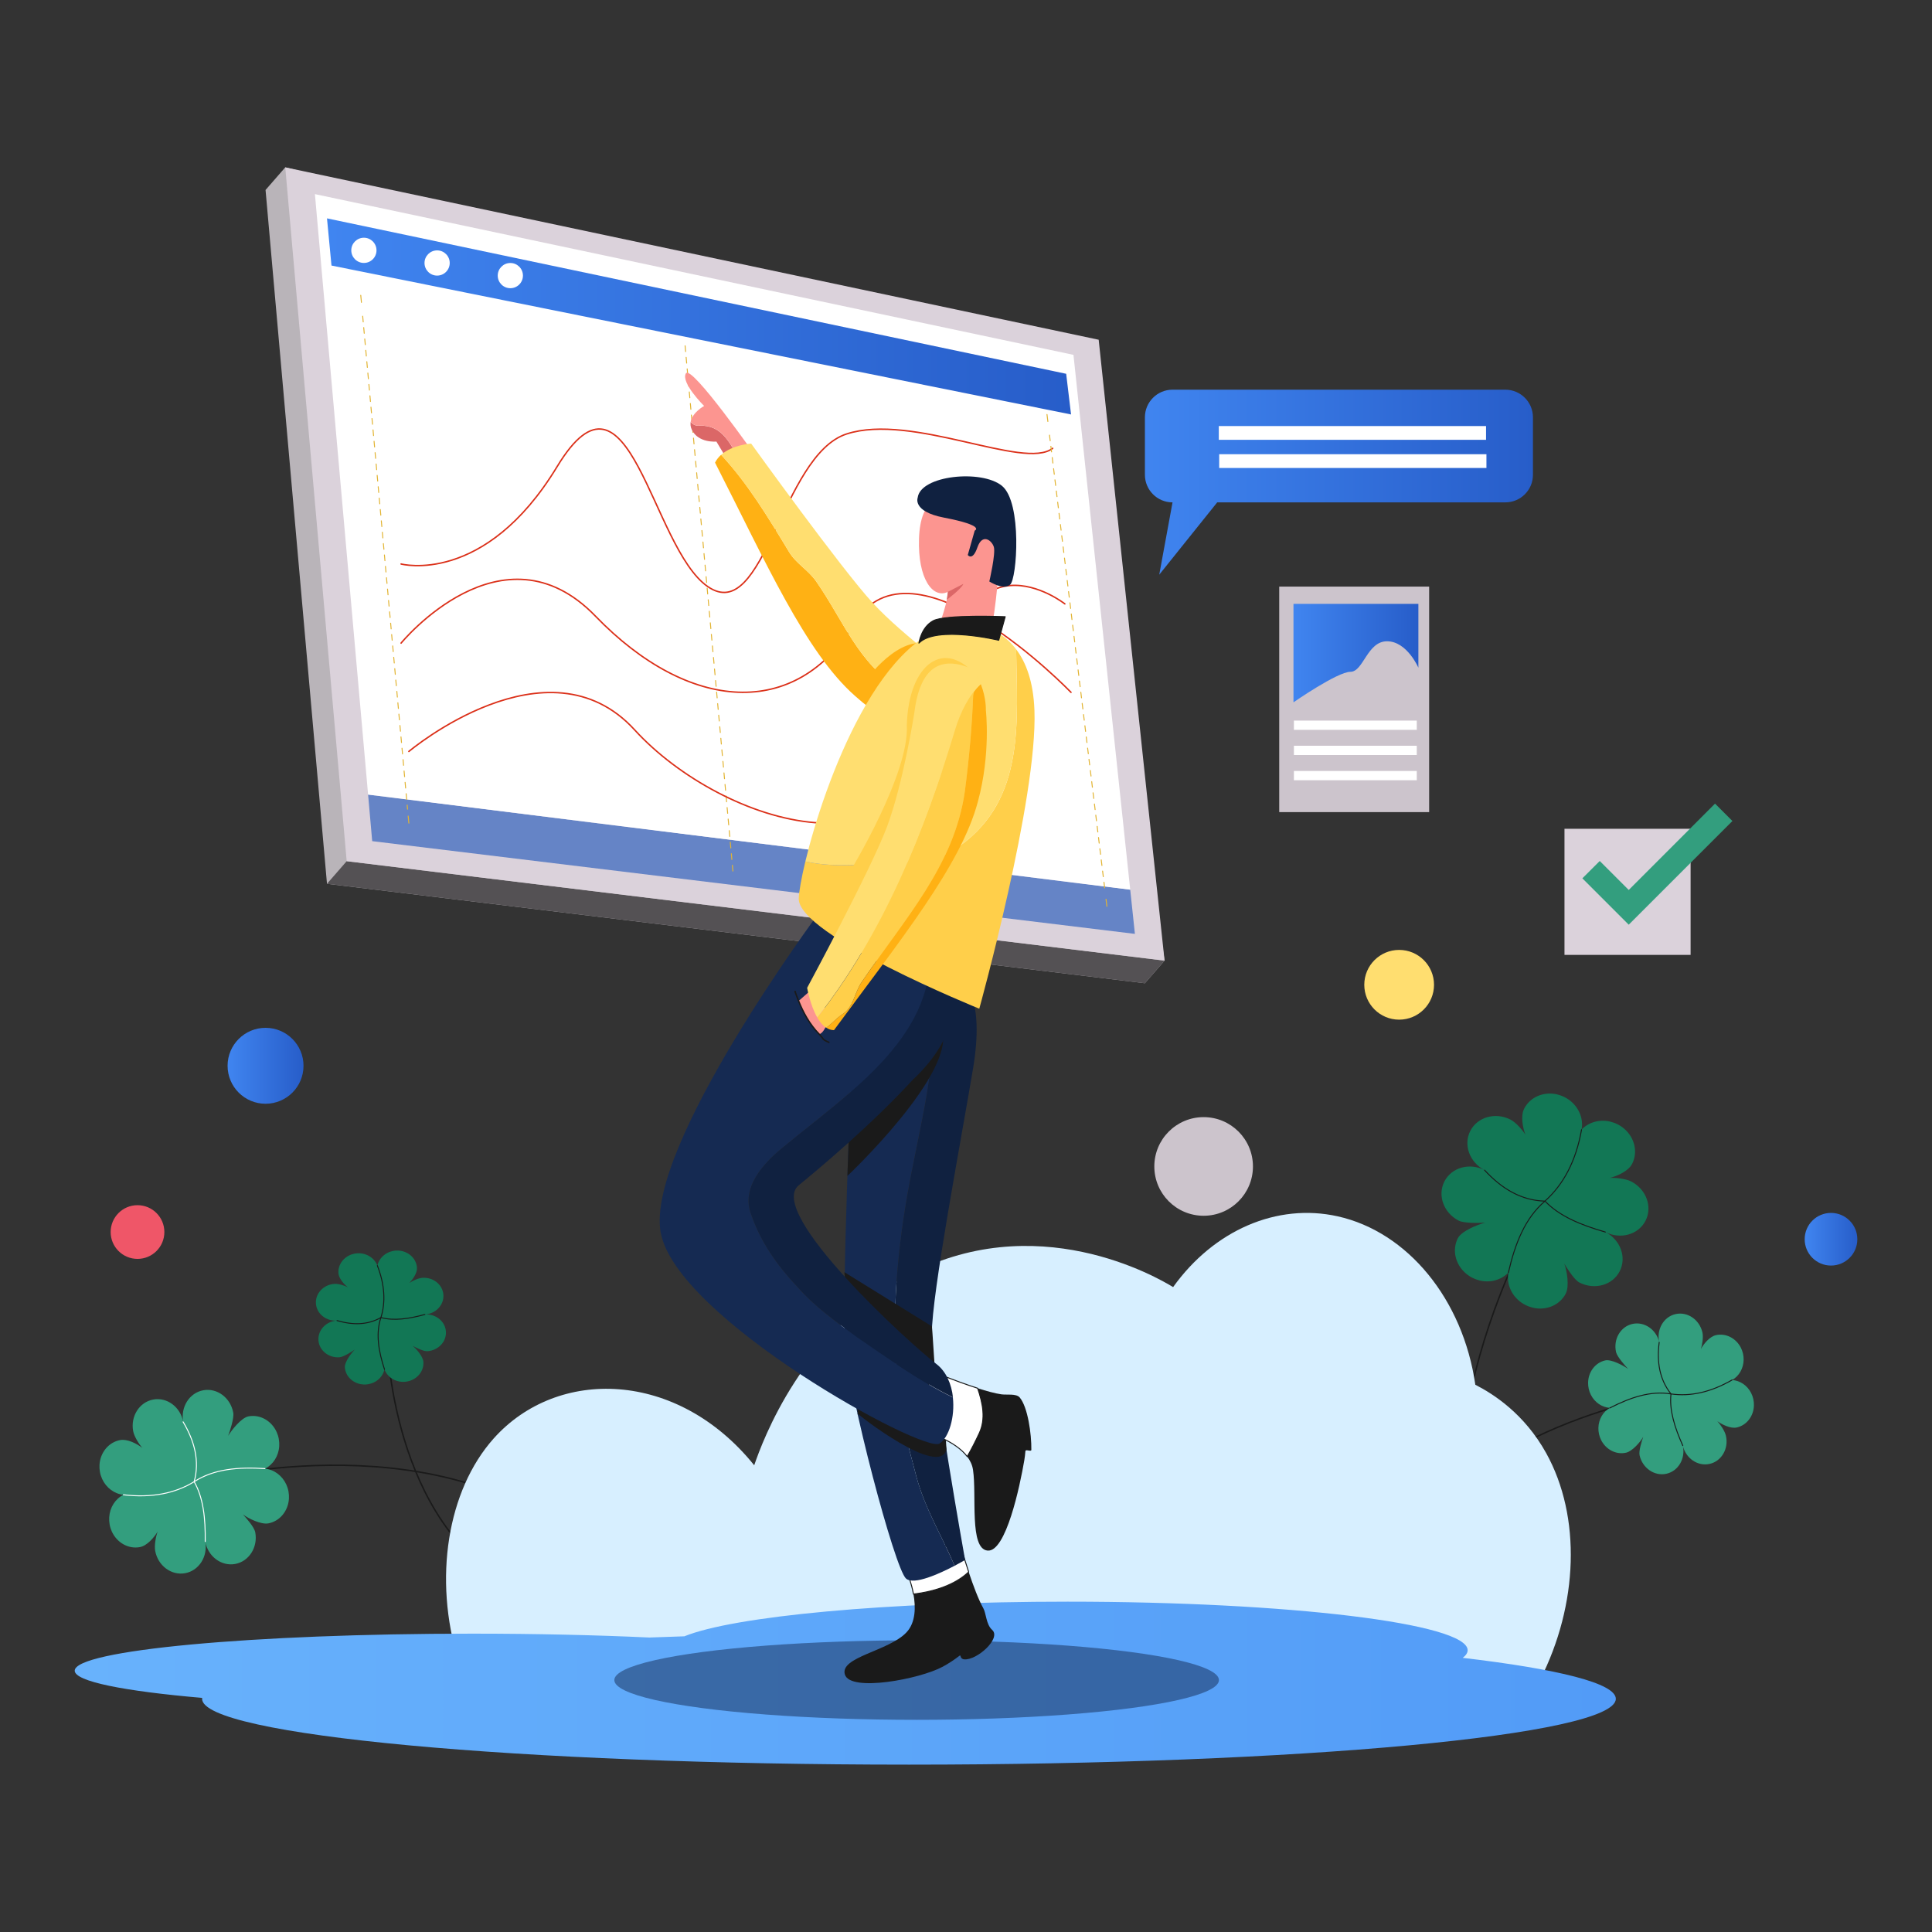 <svg xml:space="preserve" style="enable-background:new 0 0 4000 4000;" viewBox="0 0 4000 4000" y="0px" x="0px" xmlns:xlink="http://www.w3.org/1999/xlink" xmlns="http://www.w3.org/2000/svg" id="Layer_1" version="1.1">
<rect x="0" y="0" width="4000" height="4000" fill="#333333" stroke="none"/>
<style type="text/css">
	
		.Graphic_x0020_Style_x0020_26{fill:#FFFFFF;stroke:#1A1A1A;stroke-width:2;stroke-linecap:round;stroke-linejoin:round;stroke-miterlimit:10;}
	.Graphic_x0020_Style_x0020_129{fill:#1A1A1A;}
	.Graphic_x0020_Style_x0020_12{fill:#339E7E;}
	.Graphic_x0020_Style_x0020_115{fill:url(#SVGID_1_);}
	.Graphic_x0020_Style_x0020_13{fill:url(#SVGID_2_);}
	
		.Graphic_x0020_Style_x0020_14{fill:none;stroke:#1A1A1A;stroke-width:3;stroke-linecap:round;stroke-linejoin:round;stroke-miterlimit:10;}
	.Graphic_x0020_Style_x0020_143{fill:#FFCF4A;}
	.Graphic_x0020_Style_x0020_122{fill:#FFB114;}
	.Graphic_x0020_Style_x0020_15{fill:#FFCF4A;}
	.Graphic_x0020_Style_x0020_144{fill:#DB6767;}
	.Graphic_x0020_Style_x0020_128{fill:#102140;}
	.Graphic_x0020_Style_x0020_16{fill:#DB6767;}
	
		.Graphic_x0020_Style_x0020_17{fill:none;stroke:#FFFFFF;stroke-width:2;stroke-linecap:round;stroke-linejoin:round;stroke-miterlimit:10;}
	
		.Graphic_x0020_Style_x0020_45{fill:none;stroke:#1A1A1A;stroke-width:3;stroke-linecap:round;stroke-linejoin:round;stroke-miterlimit:10;}
	
		.Graphic_x0020_Style_x0020_46{fill:none;stroke:#1A1A1A;stroke-width:2;stroke-linecap:round;stroke-linejoin:round;stroke-miterlimit:10;}
	.Graphic_x0020_Style_x0020_102{fill:#FFFFFF;}
	.Graphic_x0020_Style_x0020_136{fill:url(#SVGID_3_);}
	.Graphic_x0020_Style_x0020_120{fill:#6584C6;}
	.st0{fill:#B9B4B9;}
	.st1{fill:#545154;}
	.st2{fill:#DBD2DB;}
	.st3{fill:#FFFFFF;}
	
		.st4{fill:none;stroke:#E2B433;stroke-width:2;stroke-linecap:round;stroke-linejoin:round;stroke-miterlimit:10;stroke-dasharray:12;}
	.st5{fill:none;stroke:#DB3019;stroke-width:3;stroke-linecap:round;stroke-linejoin:round;stroke-miterlimit:10;}
	.st6{fill:url(#SVGID_4_);}
	.st7{fill:#127755;}
	.st8{fill:#339E7E;}
	.st9{fill:#D7EFFF;}
	.st10{fill:url(#SVGID_5_);}
	.st11{opacity:0.5;fill:#152A52;}
	.st12{fill:#FC9590;}
	.st13{fill:#FFDE70;}
	.st14{fill:#FFB114;}
	.st15{fill:#1A1A1A;}
	.st16{fill:#152A52;}
	.st17{fill:#102140;}
	.st18{fill:url(#SVGID_6_);}
	.st19{fill:#EF5668;}
	.st20{fill:#CCC4CC;}
	.st21{fill:url(#SVGID_7_);}
	.st22{fill:#1A1A1A;stroke:#1A1A1A;stroke-width:2;stroke-linecap:round;stroke-linejoin:round;stroke-miterlimit:10;}
	.st23{fill:url(#SVGID_8_);}
	.st24{fill:url(#SVGID_9_);}
	.st25{fill:none;stroke:#E2B433;stroke-width:2;stroke-linecap:round;stroke-linejoin:round;}
	.st26{fill:none;stroke:#E2B433;stroke-width:2;stroke-linecap:round;stroke-linejoin:round;stroke-dasharray:11.818,11.818;}
	.st27{fill:none;stroke:#E2B433;stroke-width:2;stroke-linecap:round;stroke-linejoin:round;stroke-dasharray:11.657,11.657;}
</style>
<linearGradient y2="0" x2="1" y1="0" x1="0" gradientUnits="userSpaceOnUse" id="SVGID_1_">
	<stop style="stop-color:#4085F0" offset="0"></stop>
	<stop style="stop-color:#275DC9" offset="1"></stop>
</linearGradient>
<linearGradient y2="0" x2="1" y1="0" x1="0" gradientUnits="userSpaceOnUse" id="SVGID_2_">
	<stop style="stop-color:#4085F0" offset="0"></stop>
	<stop style="stop-color:#275DC9" offset="1"></stop>
</linearGradient>
<linearGradient y2="0" x2="1" y1="0" x1="0" gradientUnits="userSpaceOnUse" id="SVGID_3_">
	<stop style="stop-color:#4085F0" offset="0"></stop>
	<stop style="stop-color:#275DC9" offset="1"></stop>
</linearGradient>
<g>
	<g>
		<polygon points="549.8,393.3 677,1829.8 2370.3,2035.7 2411.1,1988.9 2233.8,750.2 590.6,346.5" class="st0"></polygon>
		<polygon points="717.8,1783 677,1829.8 2370.3,2035.7 2411.1,1988.9" class="st1"></polygon>
		<polygon points="590.6,346.5 717.8,1783 2411.1,1988.9 2274.7,703.4" class="st2"></polygon>
		<polygon points="762.1,1645.1 770.6,1741.5 2349.7,1933.5 2340,1842" class="Graphic_x0020_Style_x0020_120"></polygon>
		<polygon points="2222.5,734.7 652,401.9 762.1,1645.1 2340,1842" class="st3"></polygon>
		<line y2="1808.8" x2="1517.9" y1="715.9" x1="1418.4" class="st4"></line>
		<path d="M830.4,1167.7c0,0,173.1,45.8,323.1-201.7c150-247.5,194.4,167.3,311.9,248.5
			c117.5,81.2,151.6-271.8,287.3-316s368.1,75.7,426.7,29.7" class="st5"></path>
		<path d="M830.4,1331.5c0,0,209.3-255.7,402.6-55.7s415.3,214.5,535.4,15.3s449,142.3,449,142.3" class="st5"></path>
		<path d="M846.5,1555.8c0,0,287.3-241.9,467.5-44.6s602.8,331.5,637.7-50.4c34.9-382,253-210.5,253-210.5" class="st5"></path>
		<linearGradient y2="655.104" x2="2217.482" y1="655.104" x1="677.015" gradientUnits="userSpaceOnUse" id="SVGID_4_">
			<stop style="stop-color:#4085F0" offset="0"></stop>
			<stop style="stop-color:#275DC9" offset="1"></stop>
		</linearGradient>
		<polygon points="677,452.1 2207.4,773.9 2217.5,858.1 686.3,549.8" class="st6"></polygon>
		<circle r="26.1" cy="518.3" cx="753.4" class="Graphic_x0020_Style_x0020_102"></circle>
		<circle r="26.1" cy="544.5" cx="905" class="Graphic_x0020_Style_x0020_102"></circle>
		<circle r="26.1" cy="570.6" cx="1056.6" class="Graphic_x0020_Style_x0020_102"></circle>
	</g>
	<g>
		<path d="M3198.7,2486.7c0,0-292.5,474.2-125.1,873.6" class="Graphic_x0020_Style_x0020_45"></path>
		<g>
			<path d="M3406.9,2527.4c-14.8,28.9-52,39.3-83.1,23.4c31.1,16,44.4,52.3,29.6,81.2c-14.8,28.9-52,39.3-83.2,23.4
				c-11.3-5.8-25.5-29.4-31.6-39.3c5.8,15.1,10.8,47.1,3.2,62c-12.5,24.4-40.8,35.7-68.1,29.4c-5.3-1.3-10.6-3.2-15.7-5.8
				c-5.1-2.6-9.8-5.8-13.9-9.4c-17-14.9-25.1-37-21-57.8c-14.5,15.4-37.2,21.8-59.2,16.7c-5.3-1.3-10.6-3.2-15.7-5.8
				c-5.1-2.6-9.8-5.8-13.9-9.4c-21.1-18.4-28.4-48.1-16-72.4c7.6-14.9,41-28.2,56.6-32.3c-11.5,0.8-43.4,1.7-54.8-4.1
				c-31.1-15.9-44.4-52.3-29.6-81.2c14.8-28.9,52-39.3,83.2-23.4c-31.1-16-44.4-52.3-29.6-81.2c14.8-28.9,52-39.3,83.2-23.4
				c11.3,5.8,24.9,21.6,31,31.4c-5.8-15.1-10.3-39.3-2.6-54.2c12.5-24.4,40.8-35.7,68.1-29.4c5.3,1.3,10.6,3.2,15.7,5.8
				c5.1,2.6,9.8,5.8,13.9,9.4c17,14.9,25.1,37,21,57.8c14.5-15.4,37.2-21.8,59.2-16.7c5.3,1.3,10.6,3.2,15.7,5.8
				c5.1,2.6,9.8,5.8,13.9,9.4c21.1,18.4,28.4,48.1,15.9,72.4c-7.6,14.9-30.4,25-46.1,29.1c11.6-0.8,32.9,1.5,44.2,7.3
				C3408.4,2462.2,3421.7,2498.5,3406.9,2527.4z" class="st7"></path>
			<path d="M3073.7,2422.7c35.3,38.3,75.8,62.8,125,64.1c-41.1,34.8-62,88-75.7,147.8" class="Graphic_x0020_Style_x0020_46"></path>
			<path d="M3274.4,2338.9c-11.4,64.6-37.2,113.3-75.7,147.8c29.6,31.2,74.7,49.8,125,64.1" class="Graphic_x0020_Style_x0020_46"></path>
		</g>
	</g>
	<g>
		<path d="M3459.6,2886c0,0-432,63.3-587.5,364.9" class="Graphic_x0020_Style_x0020_45"></path>
		<g>
			<path d="M3539.7,3030.8c-24.7,5.6-49.6-11.4-55.7-38c6.1,26.6-9,52.8-33.7,58.4c-24.7,5.6-49.6-11.4-55.7-38
				c-2.2-9.7,4.8-30,7.6-38.6c-6.1,11.1-22.7,30.1-35.5,33c-20.8,4.8-41.8-6.5-51.7-26c-1.9-3.8-3.4-7.9-4.4-12.3
				c-1-4.4-1.4-8.7-1.3-13c0.4-17.6,9.5-33.6,24-41.5c-16.5-0.9-31.7-11.3-39.6-27c-1.9-3.8-3.4-7.9-4.4-12.3c-1-4.4-1.4-8.7-1.3-13
				c0.4-21.9,14.5-41.1,35.3-45.9c12.7-2.9,37.4,10.4,47.7,17.7c-6.3-6.5-22.8-25.1-25.1-34.8c-6.1-26.6,9-52.8,33.7-58.4
				c24.7-5.6,49.6,11.4,55.7,38c-6.1-26.6,9-52.8,33.7-58.4c24.7-5.6,49.6,11.4,55.7,38c2.2,9.7-0.4,25.7-3.2,34.3
				c6.1-11.1,18.3-25.8,31.1-28.7c20.8-4.7,41.8,6.5,51.7,26c1.9,3.8,3.4,7.9,4.4,12.3c1,4.4,1.4,8.7,1.3,13
				c-0.4,17.6-9.5,33.6-24,41.6c16.5,0.9,31.7,11.3,39.6,27c1.9,3.8,3.4,7.9,4.4,12.3s1.4,8.7,1.3,13c-0.4,21.9-14.5,41.1-35.3,45.9
				c-12.7,2.9-30.2-5.7-40.5-13c6.3,6.5,15.6,20.4,17.8,30.1C3579.5,2999.1,3564.4,3025.2,3539.7,3030.8z" class="st8"></path>
			<path d="M3435.2,2779.1c-5.2,40.3,0.5,76.8,24.4,106.9c-41.5-7.1-83.8,7.1-126.4,28.9" class="Graphic_x0020_Style_x0020_46"></path>
			<path d="M3586,2857.1c-44.4,25.6-86.4,34.6-126.4,28.9c-3.8,33.4,7.7,69.7,24.4,106.9" class="Graphic_x0020_Style_x0020_46"></path>
		</g>
	</g>
	<g>
		<path d="M799.7,2741.3c0,0-3.7,354.1,218.5,516.6" class="Graphic_x0020_Style_x0020_45"></path>
		<g>
			<path d="M918,2680.7c1.5,21-15.7,39.3-38.4,40.8c22.6-1.6,42.2,14.2,43.6,35.2c1.5,21-15.7,39.3-38.4,40.8
				c-8.2,0.6-24-7.8-30.7-11.2c8.3,6.4,21.8,22.6,22.5,33.4c1.2,17.7-10.7,33.5-28,39.1c-3.4,1.1-7,1.8-10.7,2.1
				c-3.7,0.3-7.4,0-10.9-0.6c-14.4-2.6-26.3-12.2-31-25.1c-2.9,13.4-13.4,24.6-27.3,29.1c-3.4,1.1-7,1.8-10.7,2.1
				c-3.7,0.3-7.4,0-10.9-0.6c-17.9-3.2-31.9-17.2-33.1-34.9c-0.8-10.8,13.3-29.4,20.7-36.9c-6.1,4.3-23.5,15.5-31.8,16.1
				c-22.6,1.6-42.2-14.2-43.6-35.2c-1.4-21,15.7-39.3,38.4-40.8c-22.6,1.6-42.2-14.2-43.6-35.2c-1.5-21,15.7-39.3,38.4-40.8
				c8.2-0.6,21.1,3.6,27.8,7.1c-8.3-6.4-18.8-18.4-19.6-29.2c-1.2-17.7,10.7-33.5,28-39.1c3.4-1.1,7-1.8,10.7-2.1
				c3.7-0.3,7.4,0,10.9,0.6c14.4,2.6,26.3,12.2,31,25c2.9-13.4,13.3-24.6,27.3-29.1c3.4-1.1,7-1.8,10.7-2.1c3.7-0.3,7.4,0,10.9,0.6
				c17.9,3.2,31.9,17.2,33.1,34.9c0.8,10.8-8.6,24-15.9,31.6c6.2-4.3,18.8-10.2,27-10.7C897,2644,916.5,2659.7,918,2680.7z" class="st7"></path>
			<path d="M697.8,2734.1c32.4,9.5,63.1,9.5,90.9-6.3c-11.2,33.1-5,69.7,7.4,107.5" class="Graphic_x0020_Style_x0020_46"></path>
			<path d="M781.3,2620.3c15.3,39.7,17.3,75.4,7.4,107.5c26.9,7.4,58.2,2.6,90.9-6.3" class="Graphic_x0020_Style_x0020_46"></path>
		</g>
	</g>
	<g>
		<path d="M402,3067.7c0,0,484.6-130,786,117.6" class="Graphic_x0020_Style_x0020_45"></path>
		<g>
			<path d="M383.4,3257.1c28.6-5.3,47.2-34.6,41.5-65.4c5.7,30.9,33.5,51.6,62.1,46.3c28.6-5.3,47.2-34.6,41.5-65.4
				c-2.1-11.2-18.7-29.5-25.6-37.3c11.5,8.9,37.7,21.4,52.5,18.7c24.1-4.4,41.2-25.9,42.8-51c0.3-4.9,0-9.9-0.9-15
				c-0.9-5.1-2.5-9.9-4.5-14.4c-8.4-18.4-25.3-31.1-44.2-32.9c17-8.5,28.3-26.3,29.5-46.6c0.3-4.9,0-9.9-0.9-15
				c-0.9-5.1-2.5-9.9-4.5-14.4c-10.4-22.9-34-36.8-58.1-32.3c-14.8,2.7-34.8,28-42.3,40.4c3.7-9.7,12.7-36.9,10.6-48.1
				c-5.7-30.9-33.5-51.6-62.1-46.3c-28.6,5.3-47.2,34.6-41.5,65.5c-5.7-30.9-33.5-51.6-62.1-46.3c-28.6,5.3-47.2,34.6-41.5,65.4
				c2.1,11.2,12.1,27,19,34.7c-11.5-8.9-31.1-18.9-45.9-16.2c-24.1,4.5-41.2,25.9-42.8,51c-0.3,4.9,0,9.9,0.9,15
				c0.9,5.1,2.5,9.9,4.5,14.4c8.4,18.4,25.3,31.1,44.2,32.9c-17,8.5-28.3,26.3-29.5,46.6c-0.3,4.9,0,9.9,0.9,15
				c0.9,5.1,2.5,9.9,4.5,14.4c10.4,22.9,34,36.8,58.1,32.3c14.8-2.7,29.3-19.7,36.8-32.1c-3.7,9.7-7.2,28.6-5.1,39.9
				C327,3241.7,354.8,3262.4,383.4,3257.1z" class="st8"></path>
			<path d="M379.1,2943.8c23.9,40.2,34.5,81.3,22.9,123.9c40.5-26.4,91.6-30.7,146.5-27.1" class="Graphic_x0020_Style_x0020_17"></path>
			<path d="M255.5,3094.8c58.5,6.8,106.9-2.8,146.5-27.1c19.2,33.5,23.5,77,22.9,123.9" class="Graphic_x0020_Style_x0020_17"></path>
		</g>
	</g>
	<path d="M948.9,3438c-51.8-168.9-23-352,73.3-459.9c132.1-147.8,380.1-142,539.3,55.6
		c18.2-53.1,99.8-273.5,310.7-389.1c271.2-148.8,526.6,1.8,556.6,20.2c84.5-117.9,215.2-174.6,340.9-146.5
		c144.7,32.3,259.3,171.7,284.8,348.7c37.8,19.2,101.6,60.2,146.7,141.5c73,131.6,66.6,313.8-12.9,470
		C2441.8,3464.9,1695.4,3451.4,948.9,3438z" class="st9"></path>
	<linearGradient y2="3484.811" x2="3345.262" y1="3484.811" x1="154.552" gradientUnits="userSpaceOnUse" id="SVGID_5_">
		<stop style="stop-color:#68B2FC" offset="0"></stop>
		<stop style="stop-color:#529BF7" offset="1"></stop>
	</linearGradient>
	<path d="M3028.4,3432.4c6.7-5.1,10.2-10.4,10.2-15.8c0-55.5-370.8-100.5-828.1-100.5c-374.9,0-691.6,30.2-793.6,71.7
		c-24.5,0.8-48.7,1.6-72.5,2.5c-110.4-5.1-234.9-8-366.6-8c-454.6,0-823.1,34.3-823.1,76.7c0,22.2,101.6,42.3,263.9,56.3
		c-0.1,0.6-0.2,1.3-0.2,1.9c0,75.3,655.2,136.3,1463.5,136.3s1463.5-61,1463.5-136.3C3345.3,3485.1,3226.8,3455.7,3028.4,3432.4z" class="st10"></path>
	<ellipse ry="82.3" rx="625.9" cy="3478.4" cx="1897.8" class="st11"></ellipse>
	<path d="M1448,881.3c-7.5,0.9-13.9-2.4-18-7.9c-0.9,5.1-0.4,10.6,2.4,16.4
		c13.5,28.1,50.8,24.4,50.8,24.4l25.3,42.1l23-3.2C1511.7,918.4,1495.2,879.4,1448,881.3z" class="Graphic_x0020_Style_x0020_16"></path>
	<path d="M1420.1,773c-11.2,19.1,37.7,67.5,37.7,67.5s-24.4,13.3-27.8,32.8c4.1,5.5,10.5,8.9,18,7.9
		c47.2-1.9,63.8,37.1,83.5,71.8l35.7-4.9C1567.2,948.2,1431.3,753.9,1420.1,773z" class="st12"></path>
	<path d="M1689.8,1203.7c-17.1-24.4-41.5-36.6-56.2-61.1c-44.7-73.8-85.4-141.4-140.6-201
		c-5,4.5-9.4,9.8-12.6,16.2c104.4,204.4,187.1,392.4,289.6,482.8c76.6,68.8,161.7,99.5,161.7,99.5s37.2,21,87.7,14.3l-13.8-76.3
		c-50.9-8.8-99.8-28.3-144.8-54.6C1777.7,1374.7,1746,1284.3,1689.8,1203.7z" class="Graphic_x0020_Style_x0020_122"></path>
	<path d="M1806.7,1248.1c-65-70.6-251.5-329.7-251.5-329.7s-38.5,2.1-62.2,23.3c55.2,59.6,95.9,127.2,140.6,201
		c14.7,24.4,39.1,36.6,56.2,61.1c56.2,80.6,87.9,171,171,219.8c44.9,26.3,93.8,45.8,144.8,54.6l-13.3-73.5
		C1992.2,1404.7,1871.7,1318.7,1806.7,1248.1z" class="st13"></path>
	<path d="M1787.3,1416.3c0.6-1.9,62.1-91.6,124.8-84.8c-43.5,74.1-105.1,130.7-106.8,126.5
		C1803.6,1453.9,1787.3,1416.3,1787.3,1416.3z" class="st14"></path>
	<path d="M2035.9,3329.8c-9.8-17.3-20.9-46.9-30.4-75.3c-29.4,27.8-73.1,40.8-114.3,45.9c4.7,25.9,5.1,58.6-14.6,79.4
		c-36.9,38.9-138.8,50.8-127.3,87.3s154.8,9.3,202.2-16.2c11.4-6.1,23.6-14,35.2-23c3.5-2.7-0.1,6.7,9.7,7.6
		c26.2,2.3,77.3-43.6,57.7-61C2041.6,3363.3,2041.7,3340,2035.9,3329.8z" class="st15"></path>
	<path d="M1982.7,3179.9l-102.9,80.3c0,0,7.3,17.6,11.4,40.2c41.2-5.1,84.9-18.1,114.3-45.9
		C1992.7,3216,1982.7,3179.9,1982.7,3179.9z" class="Graphic_x0020_Style_x0020_26"></path>
	<path d="M1855.9,2837.8c-9.8-141.7,4.9-280.9,34.2-425c26.9-136.8,61.1-266.2,26.9-405.5c-0.9-3.4-1.6-6.8-2.3-10.2
		l-89.2-43.7l-63,274c0,0-19.9,451.3-12.7,554.6c7.3,103.3,102.6,466.4,126.2,486.4c16.5,14,70.1-10.8,100.5-26.7
		c-26.1-60.5-61.1-117.7-79.1-184.1C1877.9,2984.3,1858.3,2913.5,1855.9,2837.8z" class="st16"></path>
	<path d="M1992.7,2035.3l-78-38.2c0.7,3.4,1.5,6.8,2.3,10.2c34.2,139.2,0,268.7-26.9,405.5
		c-29.3,144.1-44,283.3-34.2,425c2.4,75.7,22,146.6,41.5,219.8c17.9,66.4,53,123.5,79.1,184.1c12.9-6.8,21.6-12,21.6-12
		s-68.9-384.2-68.9-467.6c0-83.4,59.8-396.9,85.3-549.2C2040,2060.7,1992.7,2035.3,1992.7,2035.3z" class="Graphic_x0020_Style_x0020_128"></path>
	<path d="M1775.2,2926c0.7,3.2,169.1,133.7,184.4,75.3c-4.8-75.8-4.8-75.8-4.8-75.8l-183.7-51.3l5.6,58.4" class="st15"></path>
	<path d="M1752.3,2685.8c0.7,3.2,168,209.1,183.3,150.7c-4.8-75.8-6.1-90.4-6.1-90.4l-181.3-112.2l5.6,58.4" class="st15"></path>
	<path d="M1949.2,2127.8l-192.3,237.7l-2.5,69.2C1754.5,2434.7,1984.9,2217.2,1949.2,2127.8z" class="Graphic_x0020_Style_x0020_129"></path>
	<path d="M2024.1,2874.2c-47.6-15.2-101.8-37.7-101.8-37.7V2967c0,0,54.7,15,80.2,48.6
		c9.2-15.8,17.3-32,24.9-48.2C2041.5,2937.3,2034.4,2904.6,2024.1,2874.2z" class="Graphic_x0020_Style_x0020_26"></path>
	<path d="M2073.1,2886.8c-13-1.9-30.5-6.7-49.1-12.6c10.4,30.4,17.4,63.1,3.3,93.2c-7.6,16.2-15.7,32.5-24.9,48.2
		c6.1,8.1,10.6,17.2,12.1,27.5c8,53-8,163.1,30,167.2c38.1,4.1,67.2-133.9,76.2-186.9c1-6.1,1.8-12.5,2.3-19
		c0.4-4.7,12.2,2.1,12.3-2.7c0.4-33-7.4-88.6-24.1-108.4C2104,2884.8,2084.3,2888.4,2073.1,2886.8z" class="st15"></path>
	<path d="M1650.7,2664.4c-41.5-44-75.7-92.8-95.3-149c-22-56.2,24.4-107.5,70.8-144.1
		c138.1-114.3,320.4-231,297.7-426.9l-2.4-12.3c-94.2-37.2-226.2-41.8-226.2-41.8s-358.4,482.9-327.6,660.5
		c30.8,177.6,545.1,459.6,577.7,437.9c19.5-13,31.9-55.2,27.4-95.5c-68.3-33.2-131.4-78.5-197.7-123.7
		C1728.9,2735.2,1687.4,2705.9,1650.7,2664.4z" class="st16"></path>
	<path d="M1938.3,2823.7c-52.6-39.9-353.5-313.6-284.6-369.7
		c38.4-31.4,148.6-123.1,237.1-219.5c0,0,51.4-45.2,69.9-98.3l-36.8-191.9c22.7,196-159.5,312.6-297.7,426.9
		c-46.4,36.6-92.8,87.9-70.8,144.1c19.5,56.2,53.7,105,95.3,149c36.6,41.5,78.2,70.8,124.6,105c66.3,45.3,129.3,90.5,197.7,123.7
		C1970,2866,1959.4,2839.7,1938.3,2823.7z" class="Graphic_x0020_Style_x0020_128"></path>
	<path d="M1938,1311c0,0,23.1-55.7,24.5-85.6c-31.3,15-62.5-27.2-59.8-110.1c2.7-82.9,42.1-103.3,122.3-81.6
		c80.2,21.7,23.1,295,23.1,295s-127.8,42.1-126.4,17.7C1923.1,1321.9,1938,1311,1938,1311z" class="st12"></path>
	<path d="M1994.5,1208.9l-32,16.4l-2.2,16.3C1960.3,1241.7,1991,1218.8,1994.5,1208.9z" class="Graphic_x0020_Style_x0020_144"></path>
	<path d="M2141.7,1470.6c-2.2-59.9-17.8-99.8-37.9-126.3c1.9,148.2,19.6,308.6-116,406.6
		c-29.3,22-63.5,34.2-97.7,34.2c-71.8,0-151.1,15.1-222.7-1.6c-8.5,35.5-13.2,62.8-13.7,76.5c-2.7,76.1,373.8,228.4,373.8,228.4
		S2148.5,1652.7,2141.7,1470.6z" class="Graphic_x0020_Style_x0020_15"></path>
	<path d="M1890.1,1785.1c34.2,0,68.4-12.2,97.7-34.2c135.6-98,118-258.4,116-406.6c-41-54.3-100.6-53.1-103.5-53.1
		c-174.9,0-294.1,331-332.9,492.3C1739,1800.1,1818.3,1785.1,1890.1,1785.1z" class="st13"></path>
	<path d="M1696,2141.1c-20.3-20.7-33.8-46.5-42.6-68.7l26.1-22.9c0,0,33.8,41.7,36.4,50.9
		C1717.8,2107.4,1707.7,2138.9,1696,2141.1z" class="st12"></path>
	<path d="M1785.1,2031.8c87.9-129.5,190.5-239.4,212.5-393.2c8.9-68.3,15.1-136.6,17.5-204.9
		c-16.7,21.8-29,49.3-37,75.5c-64.7,214.7-149,422.9-285.9,597.7c5.1,8.8,11.2,16.4,18.5,21.1c11.2-8.1,21-19.7,32.9-27.7
		C1768,2085.5,1768,2056.2,1785.1,2031.8z" class="Graphic_x0020_Style_x0020_15"></path>
	<path d="M2041.1,1470.5c0,0,1.2-24.3-10.5-54.2c-5.6,5.2-10.7,11-15.5,17.3
		c-2.4,68.3-8.6,136.6-17.5,204.9c-22,153.9-124.6,263.8-212.5,393.2c-17.1,24.4-17.1,53.7-41.5,68.4c-12,8-21.8,19.6-32.9,27.7
		c4.8,3.1,10.2,5,16,5c135.9-184.9,263-341.1,297.9-473.1C2051.7,1560.4,2041.1,1470.5,2041.1,1470.5z" class="Graphic_x0020_Style_x0020_122"></path>
	<path d="M1761.2,1802.1c0,0,121.6-199.7,116.3-300.3c3.3-128,78.9-183.9,147.3-98.5
		c-63.9,247.9-232.3,425.5-232.3,425.5L1761.2,1802.1z" class="Graphic_x0020_Style_x0020_143"></path>
	<path d="M1892.8,1477.1c0,0-22.9,146.3-56.9,236c-34,89.7-164.8,332.1-164.8,332.1s6.1,35.7,21,61.5
		c137-174.8,221.3-383,285.9-597.7c10.4-33.7,27.6-69.5,52.5-92.8c-3.8-9.8-9-20.2-16-30.5
		C1946.4,1355.3,1904.2,1382.2,1892.8,1477.1z" class="st13"></path>
	<path d="M1716.1,2158c-15.6-6.8-9-5.6-20.1-16.9c-20.3-20.7-33.8-46.5-42.6-68.7
		c-10.9-27.7-6.6-18.6-6.6-18.6" class="Graphic_x0020_Style_x0020_14"></path>
	<path d="M1900,1030.3c0,0-11.7,28.6,54,41.3c88.1,16.9,64,27,64,27l-14.3,50.5c0,0,9.8,13.5,20-16
		c10.3-29.5,29.7-14.3,33.9-0.8c4.2,13.5-9.3,71.6-9.3,71.6s28.6,18.5,43,6.7c14.3-11.8,25.3-170.1-16.8-204.7
		C2032.4,971.4,1905.8,984,1900,1030.3z" class="st17"></path>
	<linearGradient y2="2206.629" x2="628.399" y1="2206.629" x1="471.214" gradientUnits="userSpaceOnUse" id="SVGID_6_">
		<stop style="stop-color:#4085F0" offset="0"></stop>
		<stop style="stop-color:#275DC9" offset="1"></stop>
	</linearGradient>
	<path d="M628.4,2206.6c0,43.4-35.2,78.6-78.6,78.6s-78.6-35.2-78.6-78.6s35.2-78.6,78.6-78.6
		S628.4,2163.2,628.4,2206.6z" class="st18"></path>
	<ellipse ry="55.6" rx="55.6" cy="2550.8" cx="284.7" class="st19"></ellipse>
	<ellipse ry="72.2" rx="72.2" cy="2038.9" cx="2896.8" class="st13"></ellipse>
	<ellipse ry="102.1" rx="102.1" cy="2415" cx="2492" class="st20"></ellipse>
	<linearGradient y2="2565.677" x2="3845.448" y1="2565.677" x1="3736.443" gradientUnits="userSpaceOnUse" id="SVGID_7_">
		<stop style="stop-color:#4085F0" offset="0"></stop>
		<stop style="stop-color:#275DC9" offset="1"></stop>
	</linearGradient>
	<path d="M3845.4,2565.7c0,30.1-24.4,54.5-54.5,54.5c-30.1,0-54.5-24.4-54.5-54.5s24.4-54.5,54.5-54.5
		C3821,2511.2,3845.4,2535.6,3845.4,2565.7z" class="st21"></path>
	<path d="M1902.5,1331.5c0,0,4.4-32.8,29.6-46.3c25.3-13.5,149.1-8.4,149.1-8.4l-13.4,48.8
		C2067.8,1325.6,1938.6,1294.5,1902.5,1331.5z" class="st22"></path>
	<g>
		<rect height="261.1" width="261.1" class="st2" y="1715.9" x="3239.1"></rect>
		<polygon points="3276.1,1818.5 3372.1,1914.5 3586.8,1699.8 3550.8,1663.8 3372.1,1842.6 
			3312.1,1782.6 3276.1,1818.5" class="Graphic_x0020_Style_x0020_12"></polygon>
	</g>
	<linearGradient y2="998.296" x2="3173.859" y1="998.296" x1="2370.412" gradientUnits="userSpaceOnUse" id="SVGID_8_">
		<stop style="stop-color:#4085F0" offset="0"></stop>
		<stop style="stop-color:#275DC9" offset="1"></stop>
	</linearGradient>
	<path d="M3116.6,1040.1h-596.5l-120,149.7l27.5-149.7c-31.6,0-57.2-25.6-57.2-57.2V864c0-31.6,25.6-57.2,57.2-57.2
		h689c31.6,0,57.2,25.6,57.2,57.2v118.9C3173.9,1014.5,3148.2,1040.1,3116.6,1040.1z" class="st23"></path>
	<g>
		<rect height="466.9" width="310.4" class="st20" y="1214.5" x="2648.5"></rect>
		<linearGradient y2="1352.107" x2="2936.585" y1="1352.107" x1="2678.022" gradientUnits="userSpaceOnUse" id="SVGID_9_">
			<stop style="stop-color:#4085F0" offset="0"></stop>
			<stop style="stop-color:#275DC9" offset="1"></stop>
		</linearGradient>
		<path d="M2678,1250.2h258.6v132.2c0,0-23.6-54.7-64.9-54.7c-41.3,0-48.8,63.2-75.8,63.2c-27,0-117.9,63.2-117.9,63.2
			V1250.2z" class="st24"></path>
		<rect height="19.2" width="254.4" class="st3" y="1491.9" x="2678.9"></rect>
		<rect height="19.2" width="254.4" class="st3" y="1544" x="2678.9"></rect>
		<rect height="19.2" width="254.4" class="st3" y="1596.2" x="2678.9"></rect>
	</g>
	<rect height="28.5" width="553.3" class="st3" y="882.1" x="2523.4"></rect>
	<rect height="28.5" width="553.3" class="st3" y="940.4" x="2524.2"></rect>
	<g>
		<g>
			<line y2="626" x2="748.3" y1="611.4" x1="746.9" class="st25"></line>
			<line y2="1675.3" x2="843.8" y1="654.7" x1="750.9" class="st26"></line>
			<line y2="1704.2" x2="846.5" y1="1689.6" x1="845.1" class="st25"></line>
		</g>
	</g>
	<g>
		<g>
			<line y2="872.6" x2="2169.5" y1="858.1" x1="2167.7" class="st25"></line>
			<line y2="1847.7" x2="2288.2" y1="900.9" x1="2172.9" class="st27"></line>
			<line y2="1876.4" x2="2291.7" y1="1861.8" x1="2289.9" class="st25"></line>
		</g>
	</g>
</g>
</svg>
